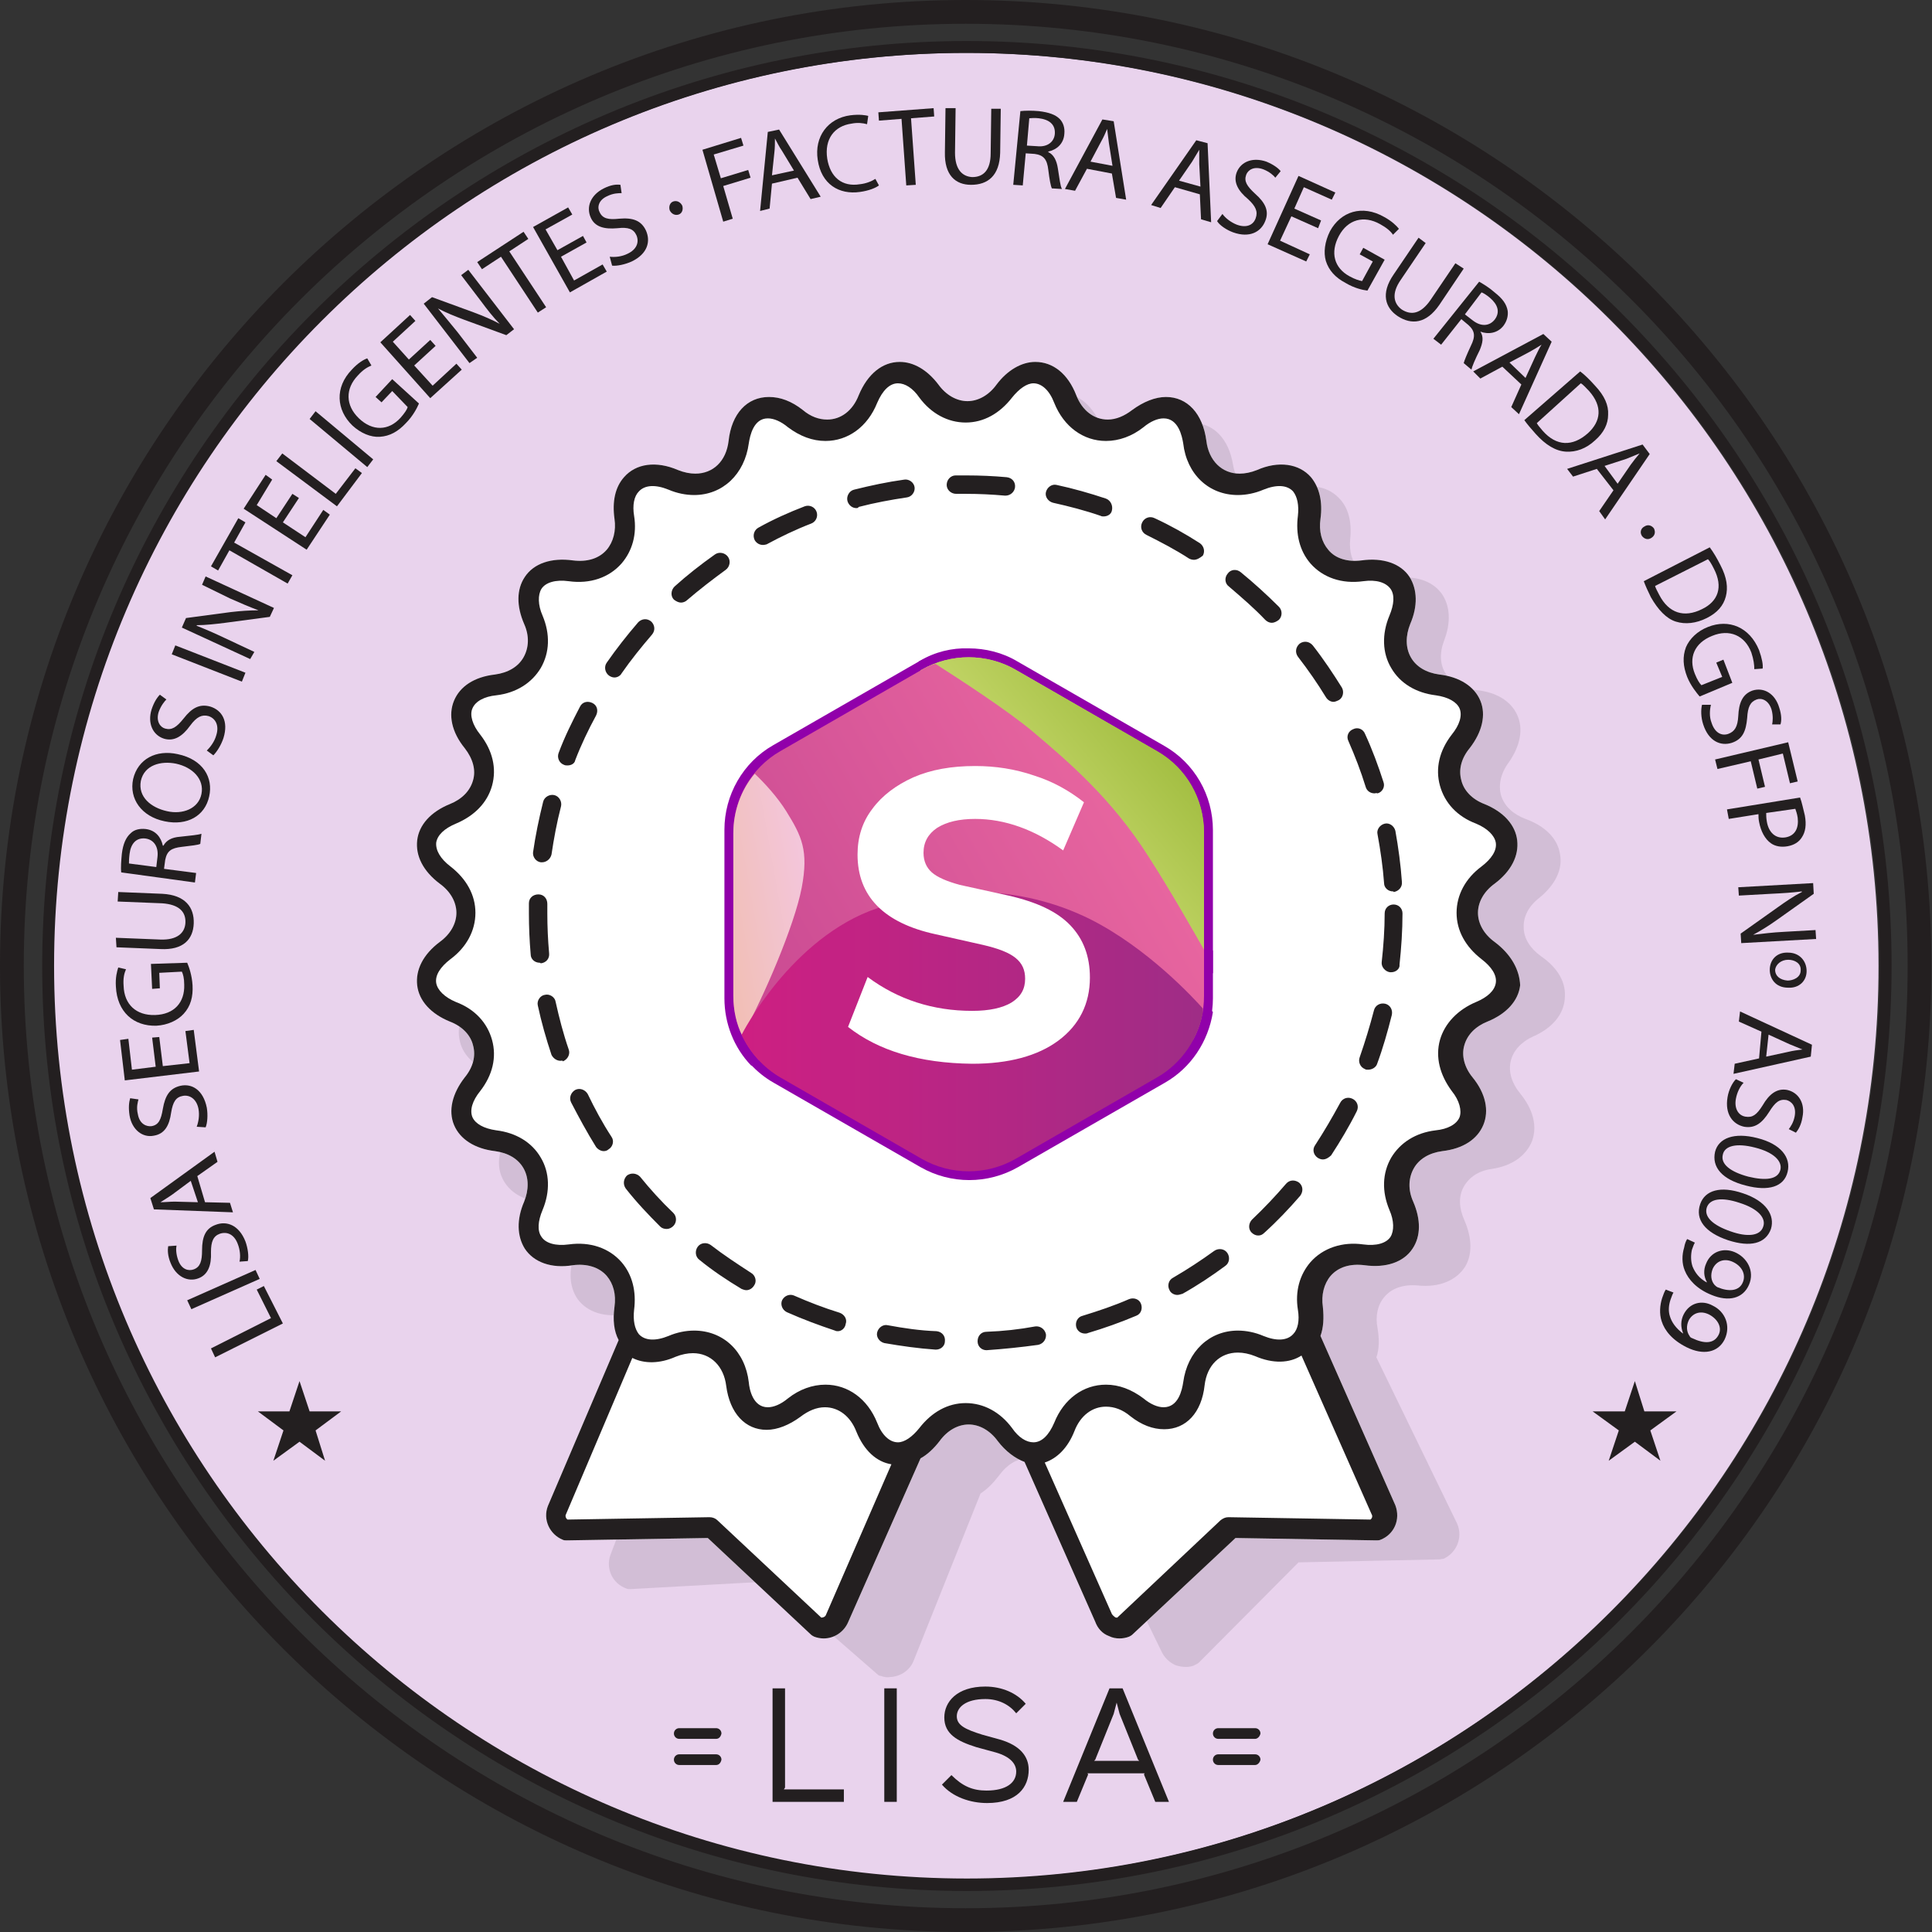 <?xml version="1.0" encoding="utf-8"?>
<!-- Generator: Adobe Illustrator 19.2.1, SVG Export Plug-In . SVG Version: 6.00 Build 0)  -->
<svg version="1.1" id="Layer_1" xmlns="http://www.w3.org/2000/svg" xmlns:xlink="http://www.w3.org/1999/xlink" x="0px" y="0px"
	 viewBox="0 0 325.1 325.1" style="enable-background:new 0 0 325.1 325.1;" xml:space="preserve">
<rect x="0" y="0" width="325.1" height="325.1" fill="#333333" stroke="none"/>
<style type="text/css">
	.st0{fill:#E9D3ED;}
	.st1{opacity:0.1;}
	.st2{fill:#FFFFFF;}
	.st3{fill:#231F20;}
	.st4{fill:none;}
	.st5{fill:#9100AA;}
	.st6{clip-path:url(#SVGID_2_);fill:url(#SVGID_3_);}
	.st7{clip-path:url(#SVGID_5_);fill:url(#SVGID_6_);}
	.st8{clip-path:url(#SVGID_8_);fill:url(#SVGID_9_);}
	.st9{clip-path:url(#SVGID_11_);fill:url(#SVGID_12_);}
	.st10{clip-path:url(#SVGID_14_);fill:url(#SVGID_15_);}
</style>
<path class="st0" d="M162.5,316.2c-84.7,0-153.6-68.9-153.6-153.6C8.9,77.9,77.9,8.9,162.5,8.9c84.7,0,153.6,68.9,153.6,153.6
	C316.2,247.2,247.2,316.2,162.5,316.2L162.5,316.2z"/>
<path class="st1" d="M259.3,160.9c-1.8-1.3-2.9-3-2.9-4.8c-0.1-1.8,0.8-3.6,2.6-5c2.7-2.2,4-4.8,3.5-7.4c-0.4-2.6-2.5-4.7-5.8-5.9
	c-2.1-0.8-3.5-2.1-4.1-3.9c-0.5-1.7-0.1-3.7,1.2-5.5c2-2.8,2.6-5.7,1.5-8.1c-1.1-2.4-3.6-3.9-7.1-4.2c-2.2-0.2-4-1.1-4.9-2.7
	c-1-1.5-1.1-3.5-0.3-5.6c1.2-3.1,1-5.9-0.4-7.9c-1.6-2.2-4.6-3.2-8.2-2.5c-2.3,0.4-4.4-0.2-5.7-1.6c-1.2-1.2-1.7-3-1.5-5.1
	c0.3-2.9-0.3-5.3-1.9-6.9c-2.1-2.2-5.5-2.6-9.1-0.9c-1,0.5-1.9,0.7-2.9,0.7c-3,0.1-5.2-2-5.8-5.3c-0.7-4.5-3.4-7.3-7.1-7.1
	c-1.8,0.1-3.8,0.9-5.6,2.4c-1.3,1.1-2.7,1.7-4.1,1.7c-2.3,0.1-4.4-1.4-5.5-3.9c-1.6-3.5-4.1-5.4-7.1-5.3c-2.3,0.1-4.6,1.5-6.4,4.1
	c-1.3,1.8-3,2.9-4.8,2.9c-1.8,0.1-3.6-0.8-5-2.6c-1.9-2.4-4.3-3.7-6.7-3.6c-2.9,0.1-5.4,2.2-6.7,5.8c-0.9,2.6-2.9,4.2-5.2,4.3
	c-1.4,0-2.8-0.4-4.2-1.4c-1.9-1.4-3.9-2.1-5.7-2c-3.7,0.1-6.2,3.1-6.6,7.6c-0.3,3.4-2.4,5.6-5.4,5.7c-0.9,0-1.9-0.1-2.9-0.5
	c-3.7-1.4-7.2-0.8-9.1,1.5c-1.4,1.7-1.9,4.2-1.4,7.1c0.4,2,0,3.9-1.1,5.2c-1.2,1.5-3.2,2.2-5.6,2c-3.6-0.4-6.5,0.8-8,3.1
	c-1.3,2.1-1.2,4.9,0.1,7.9c0.9,2,1,4,0.1,5.6c-0.9,1.6-2.5,2.7-4.7,3c-3.4,0.5-5.8,2.2-6.8,4.7c-0.9,2.5-0.2,5.3,2,8
	c1.4,1.7,2,3.6,1.6,5.4c-0.4,1.8-1.7,3.3-3.8,4.2c-3.2,1.4-5.1,3.6-5.3,6.3c-0.3,2.6,1.2,5.2,4,7.2c1.8,1.3,2.9,3,2.9,4.8
	c0.1,1.8-0.8,3.6-2.6,5c-2.7,2.2-4,4.8-3.5,7.4c0.4,2.6,2.5,4.7,5.8,5.9c2.1,0.8,3.5,2.1,4.1,3.9c0.5,1.7,0.1,3.7-1.2,5.5
	c-2,2.8-2.6,5.7-1.5,8.1c1.1,2.4,3.6,3.9,7.1,4.2c2.2,0.2,4,1.1,4.9,2.7c1,1.5,1.1,3.5,0.3,5.6c-1.2,3.1-1,5.9,0.4,7.9
	c1.6,2.2,4.6,3.2,8.2,2.5c2.3-0.4,4.4,0.2,5.7,1.6c1.2,1.2,1.7,3,1.5,5.1c-0.2,2.2,0.1,4.1,0.9,5.6l-10.8,28.3
	c-0.8,2.3,0.4,4.8,2.7,5.6c0.2,0.1,0.4,0.1,0.7,0.1l23.6-1.3l17.9,15.6c0.2,0.2,0.4,0.3,0.6,0.3c0.5,0.2,1.1,0.3,1.6,0.2
	c1.8-0.1,3.4-1.2,4-2.9l11.2-28c1.1-0.7,2.1-1.7,3.1-3c1.3-1.8,3-2.9,4.8-2.9c1.8-0.1,3.6,0.8,5,2.6c1.4,1.7,3,2.8,4.6,3.3
	l12.9,26.5c0.5,1.1,1.3,1.9,2.4,2.4c0.6,0.2,1.2,0.3,1.8,0.3c0.5,0,1.1-0.1,1.6-0.4c0.2-0.1,0.4-0.2,0.6-0.4l16.7-16.8l23.7-0.5
	c0.2,0,0.5-0.1,0.7-0.1c2.2-1,3.3-3.6,2.3-5.9l-13.6-28c0.5-1.4,0.5-3.1,0.2-4.9c-0.4-2,0-3.9,1.1-5.2c1.2-1.5,3.2-2.2,5.6-2
	c3.6,0.4,6.5-0.8,8-3.1c1.3-2.1,1.2-4.9-0.1-7.9c-0.9-2-1-4-0.1-5.6c0.9-1.6,2.5-2.7,4.7-3c3.4-0.5,5.8-2.2,6.8-4.7
	c0.9-2.5,0.2-5.3-2-8c-1.4-1.7-2-3.6-1.6-5.4c0.4-1.8,1.8-3.3,3.8-4.2c3.2-1.4,5.1-3.7,5.3-6.3C263.6,165.4,262.2,162.9,259.3,160.9
	z"/>
<path class="st2" d="M251.5,158.5c-1.8-1.3-2.8-3.1-2.8-4.9c0-1.8,1-3.6,2.8-4.9c2.8-2.1,4.1-4.7,3.8-7.3c-0.3-2.6-2.3-4.8-5.5-6.1
	c-2.1-0.8-3.5-2.3-3.9-4c-0.5-1.8,0-3.7,1.4-5.4c2.1-2.7,2.8-5.6,1.8-8c-1-2.4-3.5-4-6.9-4.4c-2.2-0.3-3.9-1.3-4.8-2.9
	c-0.9-1.6-0.9-3.6-0.1-5.6c1.3-3,1.2-5.8-0.1-7.9c-1.5-2.3-4.5-3.3-8.1-2.8c-2.3,0.3-4.4-0.3-5.6-1.8c-1.1-1.3-1.6-3.1-1.3-5.2
	c0.4-2.9-0.2-5.3-1.6-7c-2-2.3-5.5-2.8-9.1-1.2c-1,0.4-2,0.6-2.9,0.6c-3,0-5.2-2.2-5.6-5.5c-0.6-4.6-3.2-7.4-6.8-7.4
	c-1.8,0-3.8,0.8-5.7,2.2c-1.3,1-2.7,1.6-4.1,1.6c-2.3,0-4.3-1.5-5.3-4.1c-1.4-3.6-3.9-5.6-6.9-5.6c-2.3,0-4.7,1.4-6.5,3.8
	c-1.3,1.8-3.1,2.8-4.9,2.8c-1.8,0-3.6-1-4.9-2.8c-1.9-2.5-4.2-3.8-6.5-3.8c-2.9,0-5.4,2-6.9,5.6c-1,2.6-3,4.1-5.3,4.1
	c-1.4,0-2.8-0.5-4.1-1.6c-1.9-1.5-3.8-2.2-5.7-2.2c-3.7,0-6.3,2.8-6.8,7.4c-0.4,3.4-2.6,5.5-5.6,5.5c-0.9,0-1.9-0.2-2.9-0.6
	c-3.7-1.6-7.1-1.1-9.1,1.2c-1.5,1.7-2,4.1-1.6,7c0.3,2-0.2,3.9-1.3,5.2c-1.3,1.5-3.3,2.1-5.7,1.8c-3.6-0.5-6.6,0.5-8.1,2.8
	c-1.4,2.1-1.4,4.9-0.1,7.9c0.9,2,0.8,4-0.1,5.6c-0.9,1.6-2.6,2.6-4.8,2.9c-3.5,0.4-5.9,2-6.9,4.4c-1,2.4-0.4,5.3,1.8,8
	c1.4,1.8,1.9,3.7,1.4,5.4c-0.5,1.8-1.9,3.2-3.9,4c-3.2,1.3-5.2,3.5-5.5,6.1c-0.3,2.6,1,5.2,3.8,7.3c1.8,1.3,2.8,3.1,2.8,4.9
	c0,1.8-1,3.6-2.8,4.9c-2.8,2.1-4.1,4.7-3.8,7.3c0.3,2.6,2.3,4.8,5.5,6.1c2.1,0.8,3.5,2.3,3.9,4c0.5,1.8,0,3.7-1.4,5.4
	c-2.1,2.7-2.8,5.6-1.8,8c1,2.4,3.5,4,6.9,4.4c2.2,0.3,3.9,1.3,4.8,2.9c0.9,1.6,0.9,3.6,0.1,5.6c-1.3,3-1.2,5.8,0.1,7.9
	c1.5,2.3,4.5,3.4,8.1,2.8c2.3-0.3,4.4,0.3,5.7,1.8c1.1,1.3,1.6,3.1,1.3,5.2c-0.3,2.2-0.1,4.1,0.7,5.6l-11.9,27.9
	c-0.9,2.3,0.3,4.8,2.5,5.7c0.2,0.1,0.4,0.1,0.7,0.1l23.7-0.4l17.3,16.2c0.2,0.2,0.4,0.3,0.6,0.4c0.5,0.2,1.1,0.3,1.6,0.3
	c1.8,0,3.4-1.1,4.1-2.7l12.2-27.6c1.1-0.6,2.2-1.6,3.2-2.9c1.3-1.8,3.1-2.8,4.9-2.8c1.8,0,3.6,1,4.9,2.8c1.3,1.7,2.9,2.9,4.5,3.5
	l11.9,26.9c0.4,1.1,1.2,2,2.3,2.4c0.6,0.3,1.2,0.4,1.8,0.4c0.5,0,1.1-0.1,1.6-0.3c0.2-0.1,0.4-0.2,0.6-0.4l17.3-16.2l23.7,0.4
	c0.2,0,0.5,0,0.7-0.1c2.3-0.9,3.4-3.4,2.5-5.8l-12.6-28.5c0.5-1.4,0.6-3,0.4-4.9c-0.3-2,0.2-3.9,1.3-5.2c1.3-1.5,3.3-2.1,5.7-1.8
	c3.6,0.5,6.6-0.5,8.1-2.8c1.4-2.1,1.4-4.9,0.1-7.9c-0.9-2-0.8-4,0.1-5.6c0.9-1.6,2.6-2.6,4.8-2.9c3.5-0.4,5.9-2,6.9-4.4
	c1-2.4,0.4-5.3-1.8-8c-1.4-1.7-1.9-3.7-1.4-5.4c0.5-1.8,1.9-3.2,3.9-4c3.2-1.3,5.2-3.5,5.5-6.1C255.7,163.2,254.3,160.6,251.5,158.5
	z"/>
<path id="Circle_2_1_" class="st3" d="M162.5,325.1C72.9,325.1,0,252.2,0,162.5C0,72.9,72.9,0,162.5,0
	c89.6,0,162.5,72.9,162.5,162.5C325.1,252.2,252.2,325.1,162.5,325.1L162.5,325.1z M162.5,4C75.1,4,4,75.1,4,162.5
	C4,250,75.1,321.1,162.5,321.1c87.4,0,158.5-71.1,158.5-158.5C321.1,75.1,250,4,162.5,4L162.5,4z"/>
<path id="Circle_1_2_" class="st3" d="M162.7,318.2c-85.8,0-155.6-69.8-155.6-155.6C7.1,76.7,76.9,6.9,162.7,6.9
	c85.8,0,155.6,69.8,155.6,155.6C318.3,248.3,248.5,318.2,162.7,318.2L162.7,318.2z M162.7,8.9C78,8.9,9.1,77.9,9.1,162.5
	c0,84.7,68.9,153.6,153.6,153.6c84.7,0,153.6-68.9,153.6-153.6C316.3,77.9,247.4,8.9,162.7,8.9L162.7,8.9z"/>
<g id="Left_Lines_2_">
	<path id="Line_4_" class="st3" d="M120.5,297h-6.2c-0.5,0-0.9-0.4-0.9-0.9c0-0.5,0.4-0.9,0.9-0.9h6.2c0.5,0,0.9,0.4,0.9,0.9
		C121.3,296.6,121,297,120.5,297L120.5,297z"/>
	<path id="Line_3_" class="st3" d="M120.5,292.6h-6.2c-0.5,0-0.9-0.4-0.9-0.9c0-0.5,0.4-0.9,0.9-0.9h6.2c0.5,0,0.9,0.4,0.9,0.9
		C121.3,292.2,121,292.6,120.5,292.6L120.5,292.6z"/>
</g>
<g>
	<g>
		<path class="st3" d="M142,303.2h-12v-19.1h2.1v16.7l-0.2,0.3H142V303.2z"/>
		<path class="st3" d="M150.9,303.2h-2.1v-19.1h2.1V303.2z"/>
		<path class="st3" d="M166.1,303.4c-2.8,0-5.8-1-7.6-3.1l1.6-1.6c1.9,1.9,3.6,2.6,5.9,2.6c3.3,0,5-1.3,5-3.2c0-1.3-1-2.5-3.4-3.2
			c-0.4-0.1-2.9-0.8-3.3-0.9c-3.2-1-5.4-2.2-5.4-5c0-2.6,2.1-5.2,6.9-5.2c2.8,0,5.3,1.1,6.8,2.9l-1.6,1.6c-1.1-1.4-2.9-2.4-5.2-2.4
			c-3.3,0-4.8,1.4-4.8,2.9c0,1.5,1.4,2.2,4.3,3.1c0.4,0.1,2.5,0.7,2.9,0.8c3.5,1,4.9,2.9,4.9,5.1
			C173.1,300.7,171.2,303.4,166.1,303.4z"/>
		<path class="st3" d="M196.7,303.2h-2.3l-1.9-4.6l0.1-0.2H183l0.1,0.2l-1.9,4.6h-2.3l7.8-19.1h2.2L196.7,303.2z M191.7,296.3
			l-0.2-0.2l-3.1-7.7l-0.5-1.9h0l-0.5,1.9l-3.1,7.7l-0.2,0.2H191.7z"/>
	</g>
</g>
<g id="Right_Lines_2_">
	<path id="Line_2_" class="st3" d="M211.2,297H205c-0.5,0-0.9-0.4-0.9-0.9c0-0.5,0.4-0.9,0.9-0.9h6.2c0.5,0,0.9,0.4,0.9,0.9
		C212,296.6,211.6,297,211.2,297L211.2,297z"/>
	<path id="Line_1_" class="st3" d="M211.2,292.6H205c-0.5,0-0.9-0.4-0.9-0.9c0-0.5,0.4-0.9,0.9-0.9h6.2c0.5,0,0.9,0.4,0.9,0.9
		C212,292.2,211.6,292.6,211.2,292.6L211.2,292.6z"/>
</g>
<g id="Ribbon_Group_1_">
	<path id="Ribbon_1_" class="st3" d="M251.5,158.5c-1.8-1.3-2.8-3.1-2.8-4.9c0-1.8,1-3.6,2.8-4.9c2.8-2.1,4.1-4.7,3.8-7.3
		c-0.3-2.6-2.3-4.8-5.5-6.1c-2.1-0.8-3.5-2.3-3.9-4c-0.5-1.8,0-3.7,1.4-5.4c2.1-2.7,2.8-5.6,1.8-8c-1-2.4-3.5-4-6.9-4.4
		c-2.2-0.3-3.9-1.3-4.8-2.9c-0.9-1.6-0.9-3.6-0.1-5.6c1.3-3,1.2-5.8-0.1-7.9c-1.5-2.3-4.5-3.3-8.1-2.8c-2.3,0.3-4.4-0.3-5.6-1.8
		c-1.1-1.3-1.6-3.1-1.3-5.2c0.4-2.9-0.2-5.3-1.6-7c-2-2.3-5.5-2.8-9.1-1.2c-1,0.4-2,0.6-2.9,0.6c-3,0-5.2-2.2-5.6-5.5
		c-0.6-4.6-3.2-7.4-6.8-7.4c-1.8,0-3.8,0.8-5.7,2.2c-1.3,1-2.7,1.6-4.1,1.6c-2.3,0-4.3-1.5-5.3-4.1c-1.4-3.6-3.9-5.6-6.9-5.6
		c-2.3,0-4.7,1.4-6.5,3.8c-1.3,1.8-3.1,2.8-4.9,2.8c-1.8,0-3.6-1-4.9-2.8c-1.9-2.5-4.2-3.8-6.5-3.8c-2.9,0-5.4,2-6.9,5.6
		c-1,2.6-3,4.1-5.3,4.1c-1.4,0-2.8-0.5-4.1-1.6c-1.9-1.5-3.8-2.2-5.7-2.2c-3.7,0-6.3,2.8-6.8,7.4c-0.4,3.4-2.6,5.5-5.6,5.5
		c-0.9,0-1.9-0.2-2.9-0.6c-3.7-1.6-7.1-1.1-9.1,1.2c-1.5,1.7-2,4.1-1.6,7c0.3,2-0.2,3.9-1.3,5.2c-1.3,1.5-3.3,2.1-5.7,1.8
		c-3.6-0.5-6.6,0.5-8.1,2.8c-1.4,2.1-1.4,4.9-0.1,7.9c0.9,2,0.8,4-0.1,5.6c-0.9,1.6-2.6,2.6-4.8,2.9c-3.5,0.4-5.9,2-6.9,4.4
		c-1,2.4-0.4,5.3,1.8,8c1.4,1.8,1.9,3.7,1.4,5.4c-0.5,1.8-1.9,3.2-3.9,4c-3.2,1.3-5.2,3.5-5.5,6.1c-0.3,2.6,1,5.2,3.8,7.3
		c1.8,1.3,2.8,3.1,2.8,4.9c0,1.8-1,3.6-2.8,4.9c-2.8,2.1-4.1,4.7-3.8,7.3c0.3,2.6,2.3,4.8,5.5,6.1c2.1,0.8,3.5,2.3,3.9,4
		c0.5,1.8,0,3.7-1.4,5.4c-2.1,2.7-2.8,5.6-1.8,8c1,2.4,3.5,4,6.9,4.4c2.2,0.3,3.9,1.3,4.8,2.9c0.9,1.6,0.9,3.6,0.1,5.6
		c-1.3,3-1.2,5.8,0.1,7.9c1.5,2.3,4.5,3.4,8.1,2.8c2.3-0.3,4.4,0.3,5.7,1.8c1.1,1.3,1.6,3.1,1.3,5.2c-0.3,2.2-0.1,4.1,0.7,5.6
		l-11.9,27.9c-0.9,2.3,0.3,4.8,2.5,5.7c0.2,0.1,0.4,0.1,0.7,0.1l23.7-0.4l17.3,16.2c0.2,0.2,0.4,0.3,0.6,0.4
		c0.5,0.2,1.1,0.3,1.6,0.3c1.8,0,3.4-1.1,4.1-2.7l12.2-27.6c1.1-0.6,2.2-1.6,3.2-2.9c1.3-1.8,3.1-2.8,4.9-2.8c1.8,0,3.6,1,4.9,2.8
		c1.3,1.7,2.9,2.9,4.5,3.5l11.9,26.9c0.4,1.1,1.2,2,2.3,2.4c0.6,0.3,1.2,0.4,1.8,0.4c0.5,0,1.1-0.1,1.6-0.3c0.2-0.1,0.4-0.2,0.6-0.4
		l17.3-16.2l23.7,0.4c0.2,0,0.5,0,0.7-0.1c2.3-0.9,3.4-3.4,2.5-5.8l-12.6-28.5c0.5-1.4,0.6-3,0.4-4.9c-0.3-2,0.2-3.9,1.3-5.2
		c1.3-1.5,3.3-2.1,5.7-1.8c3.6,0.5,6.6-0.5,8.1-2.8c1.4-2.1,1.4-4.9,0.1-7.9c-0.9-2-0.8-4,0.1-5.6c0.9-1.6,2.6-2.6,4.8-2.9
		c3.5-0.4,5.9-2,6.9-4.4c1-2.4,0.4-5.3-1.8-8c-1.4-1.7-1.9-3.7-1.4-5.4c0.5-1.8,1.9-3.2,3.9-4c3.2-1.3,5.2-3.5,5.5-6.1
		C255.7,163.2,254.3,160.6,251.5,158.5z M139,271.7c-0.1,0.3-0.4,0.5-0.8,0.5l-17.5-16.4c-0.3-0.3-0.8-0.5-1.3-0.5l-23.9,0.4
		c-0.3-0.2-0.4-0.6-0.3-0.8l11.2-26.4c2,1,4.6,1,7.3-0.2c1-0.4,2-0.6,2.9-0.6c3,0,5.2,2.2,5.6,5.5c0.6,4.6,3.2,7.4,6.8,7.4
		c1.8,0,3.8-0.8,5.7-2.2c1.3-1,2.7-1.6,4.1-1.6c2.3,0,4.3,1.5,5.3,4.1c1.3,3.2,3.4,5.1,5.9,5.5L139,271.7z M230.6,255.7l-23.9-0.4
		c-0.5,0-0.9,0.2-1.3,0.5L188,272.2c-0.2,0-0.3,0-0.4-0.1c-0.1-0.1-0.3-0.2-0.5-0.5l-11.3-25.5c2.1-0.7,3.9-2.5,5-5.3
		c1-2.6,3-4.1,5.3-4.1c1.4,0,2.8,0.5,4.1,1.6c1.9,1.5,3.8,2.2,5.7,2.2c3.7,0,6.3-2.8,6.8-7.4c0.4-3.4,2.6-5.5,5.6-5.5
		c0.9,0,1.9,0.2,2.9,0.6c3,1.3,5.8,1.2,7.8-0.1l11.8,26.7C231,255.1,230.9,255.5,230.6,255.7z M251.7,165.4
		c-0.2,1.3-1.4,2.4-3.3,3.2c-3.1,1.3-5.3,3.6-6.1,6.4c-0.8,2.9,0,5.9,2,8.6c1.3,1.6,1.7,3.3,1.3,4.4c-0.5,1.2-2,2-4,2.2
		c-3.4,0.4-6,2.1-7.5,4.6c-1.5,2.6-1.6,5.7-0.3,8.8c0.8,1.8,0.8,3.5,0.2,4.5c-0.7,1.1-2.4,1.6-4.6,1.3c-3.5-0.5-6.8,0.6-8.9,3
		c-1.8,2.1-2.6,4.9-2.1,8c0.3,1.8,0,3.3-0.8,4.1c-1,1.1-2.8,1.2-5,0.3c-1.4-0.6-2.9-0.9-4.3-0.9c-4.8,0-8.5,3.5-9.2,8.7
		c-0.2,1.3-0.8,4.2-3.3,4.2c-1,0-2.2-0.5-3.4-1.5c-2-1.5-4.1-2.3-6.3-2.3c-3.8,0-7.1,2.4-8.7,6.4c-0.9,2.1-2.1,3.3-3.5,3.3
		c-1.2,0-2.5-0.8-3.6-2.4c-2-2.7-4.8-4.2-7.8-4.2c-3,0-5.7,1.5-7.8,4.2c-1.2,1.5-2.5,2.4-3.6,2.4c-1.4,0-2.7-1.2-3.5-3.3
		c-1.6-4-4.9-6.4-8.7-6.4c-2.2,0-4.4,0.8-6.3,2.3c-1.2,1-2.4,1.5-3.4,1.5c-2.5,0-3.1-3-3.2-4.2c-0.6-5.2-4.3-8.7-9.2-8.7
		c-1.4,0-2.9,0.3-4.3,0.9c-2.2,0.9-4,0.8-5-0.3c-0.7-0.9-1-2.3-0.8-4.1c0.4-3.1-0.3-5.9-2.1-8c-2.1-2.4-5.3-3.5-8.9-3
		c-2.2,0.3-3.9-0.2-4.6-1.3c-0.7-1-0.6-2.6,0.2-4.5c1.3-3.1,1.2-6.3-0.3-8.8c-1.5-2.6-4.2-4.2-7.5-4.6c-2.1-0.3-3.5-1.1-4-2.2
		c-0.5-1.2,0-2.8,1.3-4.4c2.1-2.7,2.8-5.7,2-8.6c-0.8-2.9-2.9-5.2-6.1-6.4c-1.9-0.8-3.1-2-3.3-3.2c-0.2-1.3,0.7-2.7,2.4-4
		c2.7-2,4.2-4.8,4.2-7.8c0-3-1.5-5.7-4.2-7.8c-1.7-1.3-2.5-2.7-2.4-4c0.2-1.3,1.4-2.4,3.3-3.2c3.1-1.3,5.3-3.5,6.1-6.4
		c0.8-2.9,0.1-5.9-2-8.6c-1.3-1.6-1.8-3.3-1.3-4.4c0.5-1.2,2-2,4-2.2c3.4-0.4,6-2.1,7.5-4.6c1.5-2.6,1.6-5.7,0.3-8.8
		c-0.8-1.8-0.8-3.5-0.2-4.5c0.7-1.1,2.4-1.6,4.6-1.3c3.6,0.5,6.8-0.6,8.9-3c1.8-2.1,2.6-4.9,2.1-8c-0.3-1.8,0-3.3,0.8-4.1
		c1-1.1,2.8-1.2,5-0.3c1.4,0.6,2.9,0.9,4.3,0.9c4.8,0,8.5-3.5,9.2-8.7c0.2-1.3,0.8-4.2,3.2-4.2c1,0,2.2,0.5,3.4,1.5
		c2,1.5,4.1,2.3,6.3,2.3l0,0c3.8,0,7.1-2.4,8.7-6.4c0.9-2.1,2.1-3.3,3.5-3.3c1.2,0,2.5,0.8,3.6,2.4c2,2.7,4.8,4.2,7.8,4.2
		c3,0,5.7-1.5,7.8-4.2c1.2-1.5,2.5-2.4,3.6-2.4c1.4,0,2.7,1.2,3.5,3.3c1.6,4,4.9,6.4,8.7,6.4c2.2,0,4.4-0.8,6.3-2.3
		c1.2-1,2.4-1.5,3.4-1.5c2.5,0,3.1,3,3.3,4.2c0.6,5.2,4.3,8.7,9.2,8.7c1.4,0,2.9-0.3,4.3-0.9c2.2-0.9,4-0.8,5,0.3
		c0.7,0.9,1,2.3,0.8,4.1c-0.4,3.1,0.3,5.9,2.1,8c2.1,2.4,5.3,3.5,8.9,3c2.2-0.3,3.8,0.2,4.6,1.3c0.7,1,0.6,2.6-0.2,4.5
		c-1.3,3.1-1.2,6.3,0.3,8.8c1.5,2.6,4.2,4.2,7.5,4.6c2.1,0.3,3.5,1.1,4,2.2c0.5,1.2,0,2.8-1.3,4.4c-2.1,2.7-2.8,5.7-2,8.6
		c0.8,2.9,2.9,5.2,6.1,6.4c1.9,0.8,3.1,2,3.3,3.2c0.2,1.3-0.7,2.7-2.4,4c-2.7,2-4.2,4.8-4.2,7.8c0,3,1.5,5.7,4.2,7.8
		C251,162.7,251.9,164.1,251.7,165.4z"/>
	<path id="Dotted_Line_1_" class="st3" d="M166,227.2c-0.8,0-1.5-0.6-1.5-1.5c0-0.9,0.6-1.6,1.5-1.6c2.8-0.1,5.5-0.4,8.2-0.9
		c0.8-0.1,1.6,0.4,1.8,1.3c0.1,0.8-0.4,1.6-1.3,1.8C171.8,226.7,168.9,227,166,227.2C166,227.2,166,227.2,166,227.2L166,227.2z
		 M157.5,227.1c0,0-0.1,0-0.1,0c-2.9-0.2-5.7-0.6-8.6-1.1c-0.8-0.2-1.4-1-1.2-1.8c0.2-0.8,1-1.4,1.8-1.2c2.7,0.5,5.4,0.9,8.2,1
		c0.9,0.1,1.5,0.8,1.4,1.7C159,226.5,158.3,227.1,157.5,227.1L157.5,227.1z M182.6,224.4c-0.7,0-1.3-0.4-1.5-1.1
		c-0.2-0.8,0.2-1.7,1.1-1.9c2.6-0.8,5.3-1.7,7.8-2.8c0.8-0.3,1.7,0,2,0.8c0.3,0.8,0,1.7-0.8,2c-2.6,1.1-5.4,2.1-8.1,2.9
		C182.9,224.4,182.7,224.4,182.6,224.4L182.6,224.4z M141,224c-0.2,0-0.3,0-0.5-0.1c-2.7-0.9-5.4-1.9-8.1-3.1
		c-0.8-0.4-1.1-1.3-0.8-2c0.4-0.8,1.3-1.1,2-0.8c2.5,1.1,5.1,2.1,7.7,2.9c0.8,0.3,1.3,1.1,1,1.9C142.2,223.5,141.6,224,141,224
		L141,224z M198.1,217.9c-0.5,0-1.1-0.3-1.3-0.8c-0.4-0.7-0.2-1.7,0.6-2.1c2.4-1.4,4.7-2.9,6.9-4.5c0.7-0.5,1.7-0.4,2.2,0.3
		c0.5,0.7,0.4,1.7-0.3,2.2c-2.3,1.7-4.7,3.3-7.2,4.7C198.6,217.8,198.4,217.9,198.1,217.9L198.1,217.9z M125.6,217.1
		c-0.3,0-0.5-0.1-0.8-0.2c-2.5-1.5-4.9-3.1-7.1-4.9c-0.7-0.5-0.8-1.5-0.3-2.2c0.5-0.7,1.5-0.8,2.2-0.3c2.2,1.7,4.5,3.2,6.8,4.7
		c0.7,0.4,1,1.4,0.5,2.1C126.6,216.8,126.1,217.1,125.6,217.1L125.6,217.1z M211.7,207.9c-0.4,0-0.8-0.2-1.1-0.5
		c-0.6-0.6-0.5-1.6,0.1-2.2c2-1.9,3.9-3.9,5.7-6c0.6-0.7,1.5-0.7,2.2-0.2c0.7,0.6,0.7,1.5,0.2,2.2c-1.9,2.2-3.9,4.3-6,6.2
		C212.4,207.8,212.1,207.9,211.7,207.9L211.7,207.9z M112.2,206.8c-0.4,0-0.8-0.1-1.1-0.4c-2-2-4-4.1-5.8-6.4
		c-0.5-0.7-0.4-1.6,0.2-2.2c0.7-0.5,1.6-0.4,2.2,0.2c1.7,2.1,3.6,4.2,5.6,6.1c0.6,0.6,0.6,1.6,0,2.2
		C113,206.6,112.6,206.8,112.2,206.8L112.2,206.8z M222.6,195.1c-0.3,0-0.6-0.1-0.9-0.3c-0.7-0.5-0.9-1.4-0.4-2.1
		c1.5-2.3,2.9-4.7,4.2-7.1c0.4-0.8,1.3-1.1,2.1-0.7c0.8,0.4,1.1,1.3,0.7,2.1c-1.3,2.6-2.8,5.1-4.3,7.4
		C223.6,194.8,223.1,195.1,222.6,195.1L222.6,195.1z M101.6,193.7c-0.5,0-1-0.3-1.3-0.7c-1.5-2.4-2.9-5-4.2-7.5
		c-0.4-0.8,0-1.7,0.7-2.1c0.8-0.4,1.7,0,2.1,0.7c1.2,2.5,2.5,4.9,4,7.2c0.5,0.7,0.2,1.7-0.5,2.1
		C102.2,193.6,101.9,193.7,101.6,193.7L101.6,193.7z M230.2,180c-0.2,0-0.4,0-0.5-0.1c-0.8-0.3-1.2-1.2-0.9-2
		c0.9-2.6,1.7-5.2,2.4-7.9c0.2-0.8,1-1.3,1.9-1.1c0.8,0.2,1.3,1,1.1,1.9c-0.7,2.8-1.5,5.6-2.5,8.3C231.5,179.6,230.9,180,230.2,180
		L230.2,180z M94.3,178.5c-0.6,0-1.2-0.4-1.5-1c-0.9-2.7-1.7-5.5-2.3-8.3c-0.2-0.8,0.4-1.7,1.2-1.8c0.8-0.2,1.7,0.4,1.8,1.2
		c0.6,2.7,1.3,5.4,2.2,8c0.3,0.8-0.2,1.7-1,2C94.7,178.4,94.5,178.5,94.3,178.5L94.3,178.5z M234.1,163.6c-0.1,0-0.1,0-0.2,0
		c-0.8-0.1-1.5-0.9-1.4-1.7c0.3-2.7,0.5-5.5,0.5-8.2c0-0.9,0.7-1.5,1.5-1.5c0.9,0,1.5,0.7,1.5,1.5c0,2.9-0.2,5.8-0.5,8.6
		C235.6,163,234.9,163.6,234.1,163.6L234.1,163.6z M90.8,162c-0.8,0-1.5-0.6-1.5-1.4c-0.2-2.3-0.3-4.6-0.3-6.9c0-0.6,0-1.1,0-1.7
		c0-0.9,0.7-1.5,1.6-1.5c0.9,0,1.5,0.7,1.5,1.6c0,0.5,0,1.1,0,1.6c0,2.2,0.1,4.5,0.3,6.7c0.1,0.9-0.5,1.6-1.4,1.7
		C90.9,162,90.8,162,90.8,162L90.8,162z M234.4,150c-0.8,0-1.5-0.6-1.5-1.4c-0.2-2.7-0.6-5.5-1.1-8.2c-0.2-0.8,0.4-1.6,1.2-1.8
		c0.8-0.2,1.6,0.4,1.8,1.2c0.5,2.8,0.9,5.7,1.1,8.6c0.1,0.9-0.6,1.6-1.4,1.7C234.5,150,234.5,150,234.4,150L234.4,150z M91.2,145.1
		c-0.1,0-0.1,0-0.2,0c-0.8-0.1-1.4-0.9-1.3-1.7c0.4-2.8,1-5.7,1.7-8.5c0.2-0.8,1.1-1.3,1.9-1.1c0.8,0.2,1.3,1.1,1.1,1.9
		c-0.7,2.7-1.2,5.4-1.6,8.1C92.6,144.6,91.9,145.1,91.2,145.1L91.2,145.1z M231.3,133.5c-0.7,0-1.3-0.4-1.5-1.1
		c-0.8-2.6-1.8-5.2-2.9-7.7c-0.4-0.8,0-1.7,0.8-2c0.8-0.4,1.7,0,2,0.8c1.2,2.6,2.2,5.3,3.1,8.1c0.3,0.8-0.2,1.7-1,1.9
		C231.6,133.4,231.4,133.5,231.3,133.5L231.3,133.5z M95.5,128.8c-0.2,0-0.4,0-0.6-0.1c-0.8-0.3-1.2-1.2-0.9-2
		c1-2.7,2.3-5.3,3.6-7.8c0.4-0.8,1.3-1,2.1-0.6c0.8,0.4,1,1.3,0.6,2.1c-1.3,2.4-2.5,4.9-3.5,7.5C96.7,128.5,96.1,128.8,95.5,128.8
		L95.5,128.8z M224.4,118.1c-0.5,0-1-0.3-1.3-0.8c-1.4-2.3-3-4.6-4.7-6.8c-0.5-0.7-0.4-1.6,0.3-2.2c0.7-0.5,1.6-0.4,2.2,0.3
		c1.8,2.3,3.4,4.7,4.9,7.1c0.4,0.7,0.2,1.7-0.5,2.1C224.9,118,224.6,118.1,224.4,118.1L224.4,118.1z M103.4,114
		c-0.3,0-0.6-0.1-0.9-0.3c-0.7-0.5-0.9-1.5-0.4-2.2c1.6-2.3,3.4-4.6,5.3-6.8c0.6-0.6,1.5-0.7,2.2-0.1c0.6,0.6,0.7,1.5,0.1,2.2
		c-1.8,2.1-3.5,4.2-5.1,6.5C104.4,113.7,103.9,114,103.4,114L103.4,114z M214,104.8c-0.4,0-0.8-0.2-1.1-0.5c-1.9-2-4-3.8-6.1-5.6
		c-0.7-0.5-0.8-1.5-0.2-2.2c0.5-0.7,1.5-0.8,2.2-0.2c2.2,1.8,4.4,3.8,6.4,5.8c0.6,0.6,0.6,1.6,0,2.2
		C214.8,104.6,214.4,104.8,214,104.8L214,104.8z M114.6,101.4c-0.4,0-0.8-0.2-1.2-0.5c-0.6-0.6-0.5-1.6,0.1-2.2
		c2.1-1.9,4.4-3.7,6.8-5.4c0.7-0.5,1.7-0.3,2.2,0.4c0.5,0.7,0.3,1.7-0.4,2.2c-2.2,1.6-4.4,3.3-6.5,5.1
		C115.4,101.2,115,101.4,114.6,101.4L114.6,101.4z M200.9,94.2c-0.3,0-0.6-0.1-0.8-0.2c-2.3-1.5-4.8-2.8-7.2-4
		c-0.8-0.4-1.1-1.3-0.7-2.1c0.4-0.8,1.3-1.1,2.1-0.7c2.6,1.2,5.1,2.6,7.6,4.2c0.7,0.5,0.9,1.4,0.5,2.1
		C201.9,93.9,201.4,94.2,200.9,94.2L200.9,94.2z M128.4,91.7c-0.6,0-1.1-0.3-1.4-0.8c-0.4-0.8-0.1-1.7,0.6-2.1
		c2.5-1.4,5.2-2.6,7.8-3.6c0.8-0.3,1.7,0.1,2,0.9c0.3,0.8-0.1,1.7-0.9,2c-2.6,1-5.1,2.2-7.5,3.5C128.9,91.6,128.7,91.7,128.4,91.7
		L128.4,91.7z M185.7,86.9c-0.2,0-0.3,0-0.5-0.1c-2.6-0.9-5.3-1.6-8-2.2c-0.8-0.2-1.4-1-1.2-1.8c0.2-0.8,1-1.4,1.8-1.2
		c2.8,0.6,5.6,1.4,8.3,2.3c0.8,0.3,1.2,1.2,1,2C187,86.5,186.4,86.9,185.7,86.9L185.7,86.9z M144.1,85.5c-0.7,0-1.3-0.5-1.5-1.2
		c-0.2-0.8,0.3-1.7,1.1-1.9c2.8-0.7,5.6-1.3,8.5-1.7c0.8-0.1,1.6,0.5,1.7,1.3c0.1,0.8-0.5,1.6-1.3,1.7c-2.7,0.4-5.4,0.9-8.1,1.6
		C144.4,85.5,144.2,85.5,144.1,85.5L144.1,85.5z M169.2,83.4c0,0-0.1,0-0.1,0c-2.2-0.2-4.4-0.3-6.5-0.3c-0.6,0-1.2,0-1.7,0
		c-0.9,0-1.6-0.7-1.6-1.5c0-0.9,0.7-1.6,1.5-1.6c0.6,0,1.2,0,1.8,0c2.3,0,4.6,0.1,6.8,0.3c0.9,0.1,1.5,0.8,1.4,1.7
		C170.7,82.8,170,83.4,169.2,83.4L169.2,83.4z"/>
</g>
<polygon id="Right_Star_1_" class="st3" points="275.1,232.4 276.7,237.5 282.1,237.5 277.7,240.7 279.4,245.8 275.1,242.6 
	270.7,245.8 272.4,240.7 268,237.5 273.4,237.5 "/>
<g>
	<path class="st4" d="M62,244.4c-18.7-22.6-29.9-51.5-29.9-83.1c0-72,58.4-130.4,130.4-130.4c72,0,130.4,58.4,130.4,130.4
		c0,31.5-11.2,60.4-29.8,83"/>
	<path class="st3" d="M36.2,228.4l-0.7-1.5l10.1-5.1l-2.4-4.8l1.2-0.6l3.2,6.3L36.2,228.4z"/>
	<path class="st3" d="M31.5,218.8l11.5-5.1l0.7,1.5l-11.5,5.1L31.5,218.8z"/>
	<path class="st3" d="M40.3,212.3c0.2-0.8,0.1-2-0.3-3c-0.6-1.6-1.8-2.1-3-1.7c-1.1,0.4-1.5,1.3-1.5,3.1c0.1,2.2-0.5,3.8-2.1,4.4
		c-1.8,0.7-3.8-0.3-4.7-2.6c-0.5-1.2-0.5-2.2-0.4-2.8l1.4-0.1c-0.1,0.5-0.1,1.4,0.3,2.5c0.6,1.6,1.8,1.8,2.6,1.5
		c1.1-0.4,1.4-1.4,1.4-3.2c0-2.3,0.6-3.7,2.3-4.3c1.8-0.7,3.9,0,5,2.8c0.4,1.1,0.6,2.5,0.4,3.3L40.3,212.3z"/>
	<path class="st3" d="M34.5,202.3l4.2,0.1l0.5,1.6l-13.3-0.5l-0.6-1.9l10.8-7.8l0.5,1.7l-3.4,2.4L34.5,202.3z M32.1,198.7L29,201
		c-0.7,0.5-1.4,0.9-2,1.3l0,0c0.8,0,1.6-0.1,2.4-0.1l3.9,0.1L32.1,198.7z"/>
	<path class="st3" d="M33.1,189.6c0.3-0.8,0.5-1.9,0.3-3c-0.3-1.6-1.4-2.4-2.6-2.2c-1.2,0.2-1.7,1-2,2.8c-0.3,2.2-1.1,3.6-2.9,3.9
		c-1.9,0.4-3.7-1-4.1-3.4c-0.2-1.3-0.1-2.2,0.1-2.9l1.4,0.2c-0.1,0.4-0.4,1.3-0.1,2.5c0.3,1.7,1.5,2.1,2.3,2
		c1.2-0.2,1.6-1.1,1.9-2.9c0.4-2.3,1.2-3.5,3-3.9c1.9-0.4,3.8,0.7,4.4,3.7c0.2,1.2,0.1,2.6-0.2,3.3L33.1,189.6z"/>
	<path class="st3" d="M26.8,174.5l0.6,4.9l4.5-0.5l-0.7-5.4l1.4-0.2l0.9,7l-12.5,1.5l-0.8-6.8l1.4-0.2l0.6,5.2l4-0.5l-0.6-4.9
		L26.8,174.5z"/>
	<path class="st3" d="M31.5,162c0.3,0.7,0.8,2.1,0.9,3.8c0.1,1.9-0.3,3.5-1.5,4.8c-1,1.1-2.7,1.9-4.6,2c-3.8,0.1-6.6-2.3-6.8-6.6
		c-0.1-1.5,0.2-2.6,0.4-3.2l1.3,0.3c-0.3,0.7-0.5,1.5-0.4,2.8c0.1,3.1,2.1,5,5.3,4.9c3.2-0.1,5-2.1,4.9-5.1c0-1.1-0.2-1.8-0.4-2.2
		l-3.8,0.2l0.1,2.6l-1.3,0.1l-0.2-4.2L31.5,162z"/>
	<path class="st3" d="M19.5,157.8l7.5,0.3c2.8,0.1,4.1-1.1,4.2-2.8c0.1-1.9-1.1-3.1-3.9-3.3l-7.5-0.3l0.1-1.6l7.4,0.3
		c3.9,0.2,5.4,2.3,5.3,5c-0.1,2.6-1.7,4.5-5.6,4.3l-7.4-0.3L19.5,157.8z"/>
	<path class="st3" d="M20.4,146.8c-0.1-0.8,0-2,0.1-3.1c0.2-1.7,0.7-2.8,1.5-3.5c0.6-0.6,1.5-0.8,2.5-0.7c1.7,0.2,2.6,1.4,2.9,2.8
		l0.1,0c0.5-0.9,1.4-1.4,2.8-1.5c1.8-0.2,3-0.3,3.6-0.5l-0.2,1.7c-0.4,0.2-1.5,0.3-3.1,0.5c-1.8,0.2-2.5,0.7-2.8,2.2l-0.2,1.5
		l5.4,0.7l-0.2,1.6L20.4,146.8z M26.3,145.9l0.2-1.7c0.2-1.7-0.6-2.9-2-3.1c-1.6-0.2-2.5,0.9-2.7,2.6c-0.1,0.8-0.1,1.3-0.1,1.6
		L26.3,145.9z"/>
	<path class="st3" d="M29.9,126.9c4.3,0.9,6,4,5.3,7.1c-0.7,3.3-3.7,5-7.5,4.2c-3.9-0.8-6-3.8-5.3-7.1
		C23.2,127.7,26.3,126.1,29.9,126.9z M28.1,136.5c2.6,0.6,5.3-0.4,5.8-2.9c0.5-2.5-1.5-4.5-4.3-5.1c-2.5-0.5-5.3,0.2-5.9,2.9
		C23.2,134.1,25.4,135.9,28.1,136.5z"/>
	<path class="st3" d="M34.8,126.3c0.6-0.6,1.3-1.5,1.6-2.6c0.5-1.6-0.1-2.8-1.3-3.2c-1.1-0.3-2,0.1-3.1,1.6
		c-1.3,1.8-2.7,2.7-4.4,2.2c-1.9-0.6-2.8-2.6-2.1-4.9c0.4-1.2,0.9-2,1.4-2.5l1.1,0.8c-0.3,0.3-0.9,1-1.3,2.1
		c-0.5,1.6,0.3,2.6,1.1,2.8c1.1,0.3,1.9-0.2,3.1-1.7c1.4-1.8,2.7-2.5,4.5-2c1.9,0.6,3.1,2.4,2.2,5.3c-0.4,1.2-1.1,2.3-1.7,2.9
		L34.8,126.3z"/>
	<path class="st3" d="M29.5,108.6l11.8,4.6l-0.6,1.5l-11.8-4.6L29.5,108.6z"/>
	<path class="st3" d="M42.1,110.9l-11.5-5.3l0.7-1.6l7.5-1c1.7-0.2,3.2-0.3,4.7-0.3l0,0c-1.6-0.6-3-1.2-4.8-2L34,98.4l0.6-1.4
		l11.5,5.3l-0.7,1.5l-7.5,1c-1.6,0.2-3.3,0.4-4.8,0.4l0,0.1c1.5,0.6,2.9,1.2,4.8,2.1l4.9,2.3L42.1,110.9z"/>
	<path class="st3" d="M38.6,92.6L36.7,96l-1.2-0.7l4.6-8.1l1.2,0.7l-1.9,3.4l9.8,5.5l-0.8,1.4L38.6,92.6z"/>
	<path class="st3" d="M50.3,83.8l-2.7,4.1l3.8,2.5l3-4.6l1.1,0.8l-3.9,5.9l-10.6-6.9l3.7-5.7l1.1,0.8L43.2,85l3.3,2.2l2.7-4.1
		L50.3,83.8z"/>
	<path class="st3" d="M46.5,77.6l1-1.3l9,6.8l3.3-4.3l1.1,0.8l-4.2,5.6L46.5,77.6z"/>
	<path class="st3" d="M53.1,69.2l9.7,8.1l-1,1.3l-9.7-8.1L53.1,69.2z"/>
	<path class="st3" d="M70.5,67.9c-0.3,0.7-1,2.1-2.2,3.3c-1.3,1.4-2.7,2.2-4.4,2.3c-1.5,0.1-3.2-0.6-4.6-1.9c-2.7-2.6-3-6.4-0.1-9.4
		c1-1.1,2-1.7,2.6-1.9l0.7,1.2c-0.7,0.3-1.4,0.7-2.3,1.7c-2.1,2.2-2.1,5,0.2,7.2c2.3,2.2,5,2.1,7-0.1c0.7-0.8,1.1-1.4,1.2-1.8
		L66,65.8l-1.8,1.9l-1-0.9l2.8-3L70.5,67.9z"/>
	<path class="st3" d="M73.3,58.2l-3.6,3.3l3.1,3.4l4-3.7l0.9,1l-5.3,4.8L64,57.6l5-4.6l0.9,1l-3.8,3.5l2.7,3l3.6-3.3L73.3,58.2z"/>
	<path class="st3" d="M79,61.1l-7.7-10l1.4-1.1l7.1,2.6c1.6,0.6,3,1.2,4.3,1.9l0,0c-1.2-1.2-2.1-2.4-3.3-4l-3.2-4.2l1.2-0.9l7.7,10
		l-1.3,1l-7.1-2.6c-1.6-0.6-3.1-1.2-4.4-1.9l0,0c1,1.2,2,2.4,3.3,4l3.3,4.3L79,61.1z"/>
	<path class="st3" d="M84.3,43.2l-3.2,2.1l-0.8-1.2l7.8-5.1l0.8,1.2l-3.2,2.1l6.2,9.4l-1.4,0.9L84.3,43.2z"/>
	<path class="st3" d="M98.7,40.8l-4.3,2.4l2.2,4l4.8-2.7l0.7,1.2l-6.2,3.5l-6.2-11l5.9-3.3l0.7,1.2l-4.5,2.5l2,3.5l4.3-2.4
		L98.7,40.8z"/>
	<path class="st3" d="M102.6,43.2c0.9,0.1,2,0,3-0.5c1.5-0.7,2-1.9,1.5-3.1c-0.5-1.1-1.4-1.4-3.2-1.2c-2.2,0.2-3.8-0.2-4.5-1.8
		c-0.8-1.8,0-3.8,2.2-4.9c1.2-0.6,2.1-0.7,2.8-0.6l0.2,1.4c-0.5,0-1.4,0-2.4,0.5c-1.6,0.7-1.7,2-1.3,2.7c0.5,1.1,1.5,1.3,3.3,1.1
		c2.3-0.2,3.7,0.3,4.5,2c0.8,1.8,0.3,3.9-2.4,5.2c-1.1,0.5-2.5,0.8-3.3,0.7L102.6,43.2z"/>
	<path class="st3" d="M112.7,35.4c-0.2-0.6,0-1.3,0.6-1.5c0.6-0.2,1.2,0.1,1.5,0.7c0.2,0.6,0,1.3-0.6,1.5
		C113.6,36.3,113,36,112.7,35.4z"/>
	<path class="st3" d="M118.2,25.2l6.5-2l0.4,1.3l-5,1.5l1.2,4l4.6-1.4l0.4,1.3l-4.6,1.4l1.6,5.5l-1.6,0.5L118.2,25.2z"/>
	<path class="st3" d="M129.9,30.9l-0.4,4.2l-1.6,0.4l1.3-13.3l1.9-0.4l7,11.3l-1.7,0.4l-2.2-3.6L129.9,30.9z M133.6,28.7l-2-3.3
		c-0.5-0.7-0.8-1.4-1.2-2.1l0,0c0,0.8,0,1.6-0.1,2.4l-0.4,3.8L133.6,28.7z"/>
	<path class="st3" d="M147.9,31.2c-0.5,0.4-1.7,0.9-3.2,1.1c-3.5,0.5-6.5-1.3-7.1-5.4c-0.6-3.9,1.7-7,5.5-7.5c1.6-0.2,2.6,0,3,0.1
		l-0.2,1.4c-0.7-0.2-1.6-0.3-2.6-0.1c-2.9,0.4-4.6,2.6-4.1,5.9c0.5,3.1,2.5,4.8,5.5,4.3c1-0.1,2-0.5,2.6-0.9L147.9,31.2z"/>
	<path class="st3" d="M151.7,20l-3.8,0.3l-0.1-1.4l9.3-0.7l0.1,1.4l-3.9,0.3l0.8,11.2l-1.6,0.1L151.7,20z"/>
	<path class="st3" d="M160.8,18.2l-0.1,7.5c0,2.8,1.2,4,2.9,4.1c1.9,0,3.1-1.2,3.1-4l0.1-7.5l1.6,0l-0.1,7.4
		c-0.1,3.9-2.1,5.4-4.9,5.4c-2.6,0-4.5-1.6-4.4-5.5l0.1-7.4L160.8,18.2z"/>
	<path class="st3" d="M171.7,18.7c0.8-0.1,2-0.1,3.1,0c1.7,0.2,2.8,0.6,3.5,1.3c0.6,0.6,0.9,1.5,0.8,2.5c-0.1,1.7-1.3,2.7-2.7,3
		l0,0.1c0.9,0.4,1.4,1.4,1.6,2.7c0.3,1.8,0.4,3,0.7,3.5l-1.7-0.1c-0.2-0.4-0.4-1.5-0.6-3.1c-0.2-1.8-0.8-2.5-2.3-2.7l-1.5-0.1
		l-0.5,5.4l-1.6-0.1L171.7,18.7z M172.8,24.5l1.7,0.1c1.7,0.2,2.9-0.7,3-2.1c0.1-1.6-1-2.4-2.7-2.6c-0.8-0.1-1.3,0-1.6,0L172.8,24.5
		z"/>
	<path class="st3" d="M182.9,28.4l-2,3.7l-1.7-0.3l6.3-11.7l1.9,0.3l2.1,13.2l-1.7-0.3l-0.7-4.1L182.9,28.4z M187.2,27.9l-0.6-3.8
		c-0.1-0.9-0.2-1.6-0.3-2.4l0,0c-0.3,0.7-0.6,1.4-1,2.1l-1.8,3.4L187.2,27.9z"/>
	<path class="st3" d="M197.7,31.5l-2.4,3.5l-1.6-0.5l7.6-10.9l1.9,0.5l0.6,13.3l-1.7-0.5l-0.2-4.2L197.7,31.5z M202,31.4l-0.2-3.8
		c0-0.9,0-1.6,0-2.4l0,0c-0.4,0.7-0.8,1.3-1.2,2l-2.2,3.2L202,31.4z"/>
	<path class="st3" d="M205.7,36c0.5,0.7,1.4,1.4,2.4,1.8c1.6,0.6,2.8,0.1,3.2-1.1c0.4-1.1,0-2-1.3-3.2c-1.7-1.4-2.5-2.9-1.9-4.5
		c0.7-1.8,2.7-2.6,5-1.8c1.2,0.5,2,1.1,2.4,1.6l-0.9,1.1c-0.3-0.4-1-1-2-1.4c-1.6-0.6-2.6,0.1-2.9,0.9c-0.4,1.1,0.1,1.9,1.5,3.2
		c1.7,1.5,2.4,2.9,1.7,4.6c-0.7,1.8-2.6,2.9-5.4,1.9c-1.1-0.4-2.3-1.2-2.7-1.9L205.7,36z"/>
	<path class="st3" d="M221.8,38.4l-4.5-2l-1.9,4.1l5,2.3l-0.6,1.2l-6.5-2.9l5.2-11.5l6.2,2.8l-0.6,1.2l-4.7-2.1l-1.6,3.6l4.5,2
		L221.8,38.4z"/>
	<path class="st3" d="M230.1,48.9c-0.8-0.1-2.2-0.4-3.7-1.3c-1.7-0.9-2.8-2.1-3.3-3.7c-0.4-1.4-0.2-3.2,0.7-5
		c1.8-3.3,5.4-4.5,9.1-2.4c1.3,0.7,2.1,1.5,2.5,2l-1,1c-0.4-0.6-1.1-1.2-2.2-1.8c-2.7-1.5-5.4-0.8-6.9,2c-1.5,2.8-0.8,5.4,1.8,6.8
		c0.9,0.5,1.6,0.7,2.1,0.8L231,44l-2.2-1.2l0.6-1.1l3.6,2L230.1,48.9z"/>
	<path class="st3" d="M239.9,40.9l-4.2,6.2c-1.6,2.3-1.2,4,0.2,5c1.6,1,3.2,0.7,4.8-1.6l4.2-6.2l1.4,0.9l-4.1,6.1
		c-2.2,3.2-4.7,3.4-7,1.9c-2.1-1.4-2.9-3.8-0.7-7l4.2-6.2L239.9,40.9z"/>
	<path class="st3" d="M248.9,47.4c0.7,0.4,1.7,1,2.6,1.8c1.4,1.1,2,2,2.2,3.1c0.1,0.8-0.1,1.7-0.7,2.5c-1,1.3-2.6,1.5-3.9,1l0,0
		c0.6,0.9,0.4,1.9-0.1,3.1c-0.8,1.6-1.3,2.8-1.4,3.3l-1.3-1.1c0.1-0.4,0.5-1.4,1.2-2.9c0.8-1.6,0.7-2.5-0.4-3.5l-1.2-1l-3.4,4.3
		l-1.3-1L248.9,47.4z M246.5,52.9l1.3,1c1.4,1.1,2.8,1,3.7-0.1c1-1.3,0.5-2.6-0.8-3.7c-0.6-0.5-1.1-0.8-1.4-0.9L246.5,52.9z"/>
	<path class="st3" d="M252.8,61.7l-3.7,2l-1.2-1.2l11.8-6.3l1.4,1.3l-5.5,12.2l-1.3-1.2l1.7-3.8L252.8,61.7z M256.7,63.6l1.6-3.5
		c0.4-0.8,0.7-1.5,1.1-2.1l0,0c-0.6,0.4-1.3,0.8-2,1.2L254,61L256.7,63.6z"/>
	<path class="st3" d="M265.9,62.5c0.8,0.6,1.6,1.4,2.5,2.4c1.6,1.7,2.3,3.3,2.2,4.9c0,1.5-0.7,3-2.2,4.3c-1.5,1.4-3.2,2-4.9,1.9
		c-1.7-0.1-3.4-1.1-5.1-3c-0.8-0.9-1.4-1.6-1.9-2.3L265.9,62.5z M258.6,71.2c0.2,0.4,0.6,0.8,1,1.3c2.3,2.6,5,2.7,7.6,0.4
		c2.2-2,2.5-4.5,0.2-7.1c-0.6-0.6-1-1.1-1.4-1.3L258.6,71.2z"/>
	<path class="st3" d="M268.7,78.9l-4,1.3l-1-1.3l12.7-4.1l1.2,1.6l-7.5,11l-1-1.4l2.4-3.5L268.7,78.9z M272.2,81.4l2.2-3.2
		c0.5-0.7,1-1.3,1.5-1.9l0,0c-0.7,0.3-1.5,0.6-2.2,0.9l-3.7,1.2L272.2,81.4z"/>
	<path class="st3" d="M276.7,88.6c0.6-0.4,1.2-0.2,1.6,0.3c0.3,0.6,0.2,1.2-0.4,1.6c-0.6,0.4-1.2,0.2-1.6-0.3
		C275.9,89.6,276.1,88.9,276.7,88.6z"/>
	<path class="st3" d="M287.7,92.1c0.6,0.8,1.2,1.8,1.8,3c1.1,2.1,1.3,3.8,0.9,5.3c-0.4,1.5-1.4,2.7-3.2,3.6
		c-1.8,0.9-3.6,1.1-5.2,0.6c-1.6-0.5-3-2-4.2-4.1c-0.5-1-0.9-1.9-1.2-2.7L287.7,92.1z M278.5,98.6c0.1,0.4,0.4,0.9,0.7,1.5
		c1.6,3.1,4.2,3.9,7.2,2.4c2.7-1.3,3.6-3.7,2-6.8c-0.4-0.8-0.7-1.3-1-1.6L278.5,98.6z"/>
	<path class="st3" d="M286,117.2c-0.5-0.6-1.5-1.8-2.1-3.3c-0.7-1.8-0.8-3.4-0.2-5c0.6-1.4,1.9-2.7,3.7-3.4c3.5-1.4,7,0,8.6,3.9
		c0.5,1.4,0.7,2.5,0.6,3.1l-1.4,0.1c0-0.7-0.1-1.6-0.5-2.8c-1.1-2.9-3.7-4-6.6-2.8c-3,1.2-4,3.7-2.9,6.4c0.4,1,0.8,1.6,1.1,1.9
		l3.5-1.4l-1-2.4l1.2-0.5l1.5,3.9L286,117.2z"/>
	<path class="st3" d="M287.9,118.6c-0.2,0.8-0.3,2,0.1,3c0.5,1.6,1.6,2.3,2.8,1.9c1.1-0.4,1.6-1.2,1.7-3c0.1-2.2,0.7-3.7,2.4-4.3
		c1.9-0.6,3.8,0.5,4.5,2.9c0.4,1.2,0.4,2.2,0.2,2.8l-1.4,0c0.1-0.5,0.2-1.4-0.1-2.5c-0.5-1.6-1.7-2-2.5-1.7
		c-1.1,0.4-1.5,1.3-1.6,3.1c-0.2,2.3-0.8,3.6-2.6,4.2c-1.9,0.6-3.9-0.3-4.8-3.1c-0.4-1.2-0.4-2.5-0.2-3.3L287.9,118.6z"/>
	<path class="st3" d="M300.9,124.9l1.6,6.6l-1.3,0.3l-1.2-5l-4.1,1l1.1,4.6l-1.3,0.3l-1.1-4.6l-5.6,1.3l-0.4-1.6L300.9,124.9z"/>
	<path class="st3" d="M302.9,134.2c0.3,0.8,0.5,1.8,0.8,3c0.3,1.6,0.1,2.8-0.5,3.7c-0.5,0.8-1.3,1.3-2.4,1.5c-1.1,0.2-2.1,0-2.8-0.5
		c-1-0.7-1.7-2-2-3.6c-0.1-0.5-0.1-0.9-0.1-1.3l-5,0.8l-0.3-1.6L302.9,134.2z M297.2,136.8c0,0.4,0,0.8,0.1,1.4
		c0.3,1.9,1.5,3,3.2,2.7c1.6-0.3,2.2-1.6,2-3.3c-0.1-0.7-0.3-1.2-0.4-1.5L297.2,136.8z"/>
	<path class="st3" d="M292.5,149.3l12.6-0.7l0.1,1.8l-6.2,4.4c-1.4,1-2.7,1.8-4,2.5l0,0c1.7-0.2,3.2-0.4,5.2-0.5l5.3-0.3l0.1,1.5
		l-12.6,0.7l-0.1-1.6l6.2-4.4c1.4-1,2.7-1.9,4.1-2.6l0-0.1c-1.6,0.2-3.1,0.3-5.2,0.4l-5.4,0.3L292.5,149.3z"/>
	<path class="st3" d="M300.9,166.2c-2.2,0-3.1-1.6-3.1-3c0-1.7,1.2-3,3.1-2.9c1.9,0,3.1,1.4,3.1,3.1
		C304,165.1,302.7,166.3,300.9,166.2z M300.9,161.5c-1.2,0-2.1,0.8-2.2,1.7c0,1,0.8,1.7,2.1,1.8c0.9,0,2.2-0.5,2.2-1.7
		C303.1,162.1,302,161.5,300.9,161.5z"/>
	<path class="st3" d="M296.4,173.6l-3.8-1.7l0.2-1.7l12.1,5.6l-0.2,2l-13,2.9l0.2-1.7l4.1-0.9L296.4,173.6z M297.2,177.8l3.7-0.8
		c0.8-0.2,1.6-0.3,2.4-0.4l0,0c-0.7-0.3-1.5-0.6-2.2-0.9l-3.5-1.6L297.2,177.8z"/>
	<path class="st3" d="M293.4,182.2c-0.6,0.6-1.1,1.6-1.3,2.7c-0.3,1.6,0.4,2.8,1.6,3c1.2,0.2,1.9-0.3,2.9-1.9
		c1.1-1.9,2.4-2.9,4.1-2.6c1.9,0.4,3.1,2.2,2.6,4.6c-0.2,1.3-0.7,2.1-1.1,2.6L301,190c0.3-0.4,0.8-1.1,1-2.2
		c0.3-1.7-0.6-2.5-1.4-2.7c-1.2-0.2-1.9,0.4-2.9,2c-1.2,1.9-2.4,2.8-4.2,2.5c-1.9-0.4-3.3-2.1-2.8-5c0.2-1.2,0.8-2.4,1.4-3
		L293.4,182.2z"/>
	<path class="st3" d="M293.8,199.5c-4-1-5.8-3.1-5.2-5.7c0.6-2.3,3.2-3.3,7.1-2.3c4,1,5.7,3.3,5.1,5.7
		C300.2,199.7,297.6,200.5,293.8,199.5z M295.3,193.1c-3.1-0.8-5.1-0.3-5.4,1.2c-0.4,1.6,1.3,2.9,4.3,3.7c2.9,0.7,5,0.5,5.4-1.2
		C299.9,195.4,298.5,193.9,295.3,193.1z"/>
	<path class="st3" d="M290.8,208.7c-3.9-1.3-5.6-3.5-4.7-6.1c0.8-2.3,3.4-3.1,7.2-1.8c3.9,1.3,5.4,3.7,4.7,6
		C297.1,209.3,294.5,209.9,290.8,208.7z M292.7,202.4c-3-1-5-0.7-5.5,0.8c-0.5,1.6,1.1,3,4,4c2.8,1,5,0.8,5.5-0.8
		C297.2,205,295.9,203.4,292.7,202.4z"/>
	<path class="st3" d="M285.2,209.1c-0.2,0.3-0.3,0.7-0.5,1.2c-0.2,0.9-0.2,1.9,0.1,2.8c0.4,1,1.1,2,2.4,2.7l0-0.1
		c-0.5-0.9-0.6-2-0.1-3.1c0.8-2,2.9-2.7,4.8-1.9c2.1,0.9,3.4,3.2,2.4,5.5c-1,2.3-3.4,2.9-6.3,1.7c-2.5-1-3.9-2.6-4.5-4.1
		c-0.5-1.2-0.5-2.6-0.1-3.9c0.1-0.6,0.3-1.1,0.5-1.4L285.2,209.1z M291.5,212.3c-1.4-0.6-2.7-0.1-3.3,1.2c-0.4,1-0.3,2,0.3,2.7
		c0.1,0.1,0.3,0.3,0.5,0.4c1.9,0.8,3.7,0.7,4.3-0.9C293.8,214.4,293.1,213,291.5,212.3z"/>
	<path class="st3" d="M281.6,217.5c-0.2,0.3-0.3,0.7-0.5,1.2c-0.3,0.9-0.4,1.9-0.1,2.8c0.3,1,1,2,2.2,2.9l0-0.1
		c-0.4-1-0.4-2.1,0.1-3.1c1-2,3.1-2.5,4.9-1.5c2.1,1,3.1,3.4,2,5.7c-1.1,2.2-3.6,2.7-6.4,1.3c-2.4-1.2-3.7-2.8-4.2-4.4
		c-0.4-1.2-0.3-2.7,0.1-3.9c0.2-0.6,0.4-1.1,0.6-1.4L281.6,217.5z M287.6,221.2c-1.4-0.7-2.7-0.3-3.4,0.9c-0.5,1-0.4,2,0.1,2.7
		c0.1,0.2,0.2,0.3,0.5,0.4c1.9,0.9,3.6,1,4.4-0.6C289.8,223.4,289.1,222,287.6,221.2z"/>
</g>
<polygon id="Left_Star_1_" class="st3" points="50.4,232.4 52.1,237.5 57.4,237.5 53.1,240.7 54.7,245.8 50.4,242.6 46,245.8 
	47.7,240.7 43.4,237.5 48.7,237.5 "/>
<g>
	<path class="st5" d="M154.8,111.2l-0.2,0.1l49.5,52.5v-24.1c0-5.9-3.1-11.3-8.2-14.2l-24.7-14.2c-2.5-1.5-5.4-2.2-8.2-2.2
		C160.2,109,157.3,109.7,154.8,111.2"/>
	<path class="st5" d="M154.8,111.2l-24.7,14.2c-5.1,2.9-8.2,8.4-8.2,14.2v28.4c0,4.2,1.6,8.3,4.5,11.3l75.8-3.7
		c1.2-2.3,1.9-4.9,1.9-7.6v-8c-2.3-4.1-5.9-10.3-9.6-16.2c-6.4-10.2-14-16.6-20.1-21.8c-4.6-3.9-13.1-9.4-17.1-11.9
		C156.4,110.4,155.6,110.8,154.8,111.2"/>
	<path class="st5" d="M147.2,152.7c-15.1,5.1-23.7,22.1-23.7,22.1s0,0,0,0.1c1.4,3,3.7,5.6,6.7,7.3l24.7,14.2
		c5.1,2.9,11.3,2.9,16.4,0l24.7-14.2c4.4-2.5,7.3-6.9,8.1-11.9c-1.7-1.9-9.7-10.7-19.9-15.8c-5.5-2.7-12.3-4.7-20.3-4.7
		C158.6,149.9,153.1,150.8,147.2,152.7"/>
</g>
<g>
	<g>
		<defs>
			<path id="SVGID_1_" d="M155.1,112.7l-0.2,0.1l47.7,50.6v-23.3c0-5.7-3-10.9-7.9-13.7l-23.8-13.7c-2.4-1.4-5.2-2.1-7.9-2.1
				C160.3,110.6,157.5,111.3,155.1,112.7"/>
		</defs>
		<clipPath id="SVGID_2_">
			<use xlink:href="#SVGID_1_"  style="overflow:visible;"/>
		</clipPath>
		
			<linearGradient id="SVGID_3_" gradientUnits="userSpaceOnUse" x1="21.559" y1="253.373" x2="23.706" y2="253.373" gradientTransform="matrix(8.715 0 0 -8.715 -11.02 2345.278)">
			<stop  offset="0" style="stop-color:#C4D669"/>
			<stop  offset="1" style="stop-color:#9DBA3B"/>
		</linearGradient>
		<rect x="154.9" y="110.6" class="st6" width="47.7" height="52.8"/>
	</g>
	<g>
		<defs>
			<path id="SVGID_4_" d="M155.1,112.7l-0.2,0.1l47.7,50.6v-23.3c0-5.7-3-10.9-7.9-13.7l-23.8-13.7c-2.4-1.4-5.2-2.1-7.9-2.1
				C160.3,110.6,157.5,111.3,155.1,112.7"/>
		</defs>
		<clipPath id="SVGID_5_">
			<use xlink:href="#SVGID_4_"  style="overflow:visible;"/>
		</clipPath>
		
			<linearGradient id="SVGID_6_" gradientUnits="userSpaceOnUse" x1="18.375" y1="254.181" x2="20.522" y2="254.181" gradientTransform="matrix(9.869 -8.281 8.281 9.869 -2109.566 -2217.479)">
			<stop  offset="0" style="stop-color:#C4D669"/>
			<stop  offset="1" style="stop-color:#9DBA3B"/>
		</linearGradient>
		<polygon class="st7" points="174.6,186.9 228.6,141.6 182.9,87.1 128.9,132.4 		"/>
	</g>
	<g>
		<defs>
			<path id="SVGID_7_" d="M155.1,112.7l-23.8,13.7c-4.9,2.8-7.9,8.1-7.9,13.7v27.4c0,4.1,1.6,8,4.3,10.9l73.1-3.5
				c1.2-2.2,1.8-4.7,1.8-7.3v-7.8c-2.3-4-5.7-10-9.3-15.6c-6.2-9.8-13.5-16-19.4-21c-4.4-3.7-12.6-9-16.5-11.5
				C156.6,111.9,155.8,112.3,155.1,112.7"/>
		</defs>
		<clipPath id="SVGID_8_">
			<use xlink:href="#SVGID_7_"  style="overflow:visible;"/>
		</clipPath>
		
			<linearGradient id="SVGID_9_" gradientUnits="userSpaceOnUse" x1="14.139" y1="252.077" x2="16.286" y2="252.077" gradientTransform="matrix(34.77 -20.075 20.075 34.77 -5440.324 -8306.37)">
			<stop  offset="0" style="stop-color:#C34490"/>
			<stop  offset="1" style="stop-color:#E7659F"/>
		</linearGradient>
		<polygon class="st8" points="143.2,212.7 231.5,161.7 182.8,77.3 94.5,128.3 		"/>
	</g>
	<g>
		<defs>
			<path id="SVGID_10_" d="M123.4,140.2v27.4c0,2.4,0.5,4.7,1.5,6.7c0-0.1,0.1-0.1,0.1-0.2c3.5-6.3,8.7-18.4,9.9-24.7
				c1.2-6.3,0-8.7-2.6-12.9c-1.5-2.4-3.7-4.8-5.3-6.3C124.7,132.9,123.4,136.5,123.4,140.2"/>
		</defs>
		<clipPath id="SVGID_11_">
			<use xlink:href="#SVGID_10_"  style="overflow:visible;"/>
		</clipPath>
		
			<linearGradient id="SVGID_12_" gradientUnits="userSpaceOnUse" x1="17.078" y1="251.556" x2="19.225" y2="251.556" gradientTransform="matrix(10.274 -1.812 1.812 10.274 -516.622 -2398.597)">
			<stop  offset="0" style="stop-color:#F1BCA6"/>
			<stop  offset="1" style="stop-color:#F3C6DC"/>
		</linearGradient>
		<polygon class="st9" points="123.8,176.4 143.6,172.9 135.7,128 115.8,131.5 		"/>
	</g>
	<g>
		<defs>
			<path id="SVGID_13_" d="M147.7,152.8c-14.6,4.9-22.9,21.3-22.9,21.3s0,0,0,0.1c1.4,2.9,3.6,5.4,6.5,7.1l23.8,13.7
				c4.9,2.8,10.9,2.8,15.8,0l23.8-13.7c4.2-2.4,7.1-6.7,7.8-11.5c-1.6-1.8-9.4-10.3-19.2-15.2c-5.3-2.6-11.9-4.5-19.5-4.5
				C158.8,150.1,153.5,150.9,147.7,152.8"/>
		</defs>
		<clipPath id="SVGID_14_">
			<use xlink:href="#SVGID_13_"  style="overflow:visible;"/>
		</clipPath>
		
			<linearGradient id="SVGID_15_" gradientUnits="userSpaceOnUse" x1="14.569" y1="251.638" x2="16.716" y2="251.638" gradientTransform="matrix(36.906 0 0 36.906 -413.647 -9113.085)">
			<stop  offset="0" style="stop-color:#CE1F82"/>
			<stop  offset="1" style="stop-color:#9E2D86"/>
		</linearGradient>
		<rect x="124.8" y="150.1" class="st10" width="77.6" height="47.7"/>
	</g>
	<path class="st2" d="M142.7,172.8l3.3-8.4c5.1,3.8,11,5.7,17.6,5.7c2.9,0,5.1-0.5,6.6-1.4c1.6-1,2.3-2.3,2.3-4
		c0-1.5-0.5-2.6-1.6-3.5c-1.1-0.9-2.9-1.6-5.5-2.2l-8-1.8c-8.7-1.9-13.1-6.4-13.1-13.4c0-2.9,0.8-5.5,2.5-7.7c1.6-2.2,4-4,6.9-5.3
		c3-1.3,6.4-1.9,10.4-1.9c3.4,0,6.7,0.5,9.9,1.6c3.2,1,6,2.6,8.4,4.5l-3.5,8.1c-4.8-3.5-9.8-5.3-14.8-5.3c-2.7,0-4.8,0.5-6.4,1.5
		c-1.5,1-2.3,2.4-2.3,4.2c0,1.4,0.5,2.5,1.4,3.3c0.9,0.8,2.5,1.5,4.7,2.1l8.2,1.8c4.8,1.1,8.2,2.7,10.4,5c2.2,2.3,3.3,5.2,3.3,8.8
		c0,4.4-1.8,8-5.3,10.6c-3.5,2.6-8.4,3.9-14.5,3.9C154.7,178.9,147.8,176.8,142.7,172.8"/>
</g>
<g>
</g>
<g>
</g>
<g>
</g>
<g>
</g>
<g>
</g>
<g>
</g>
</svg>
